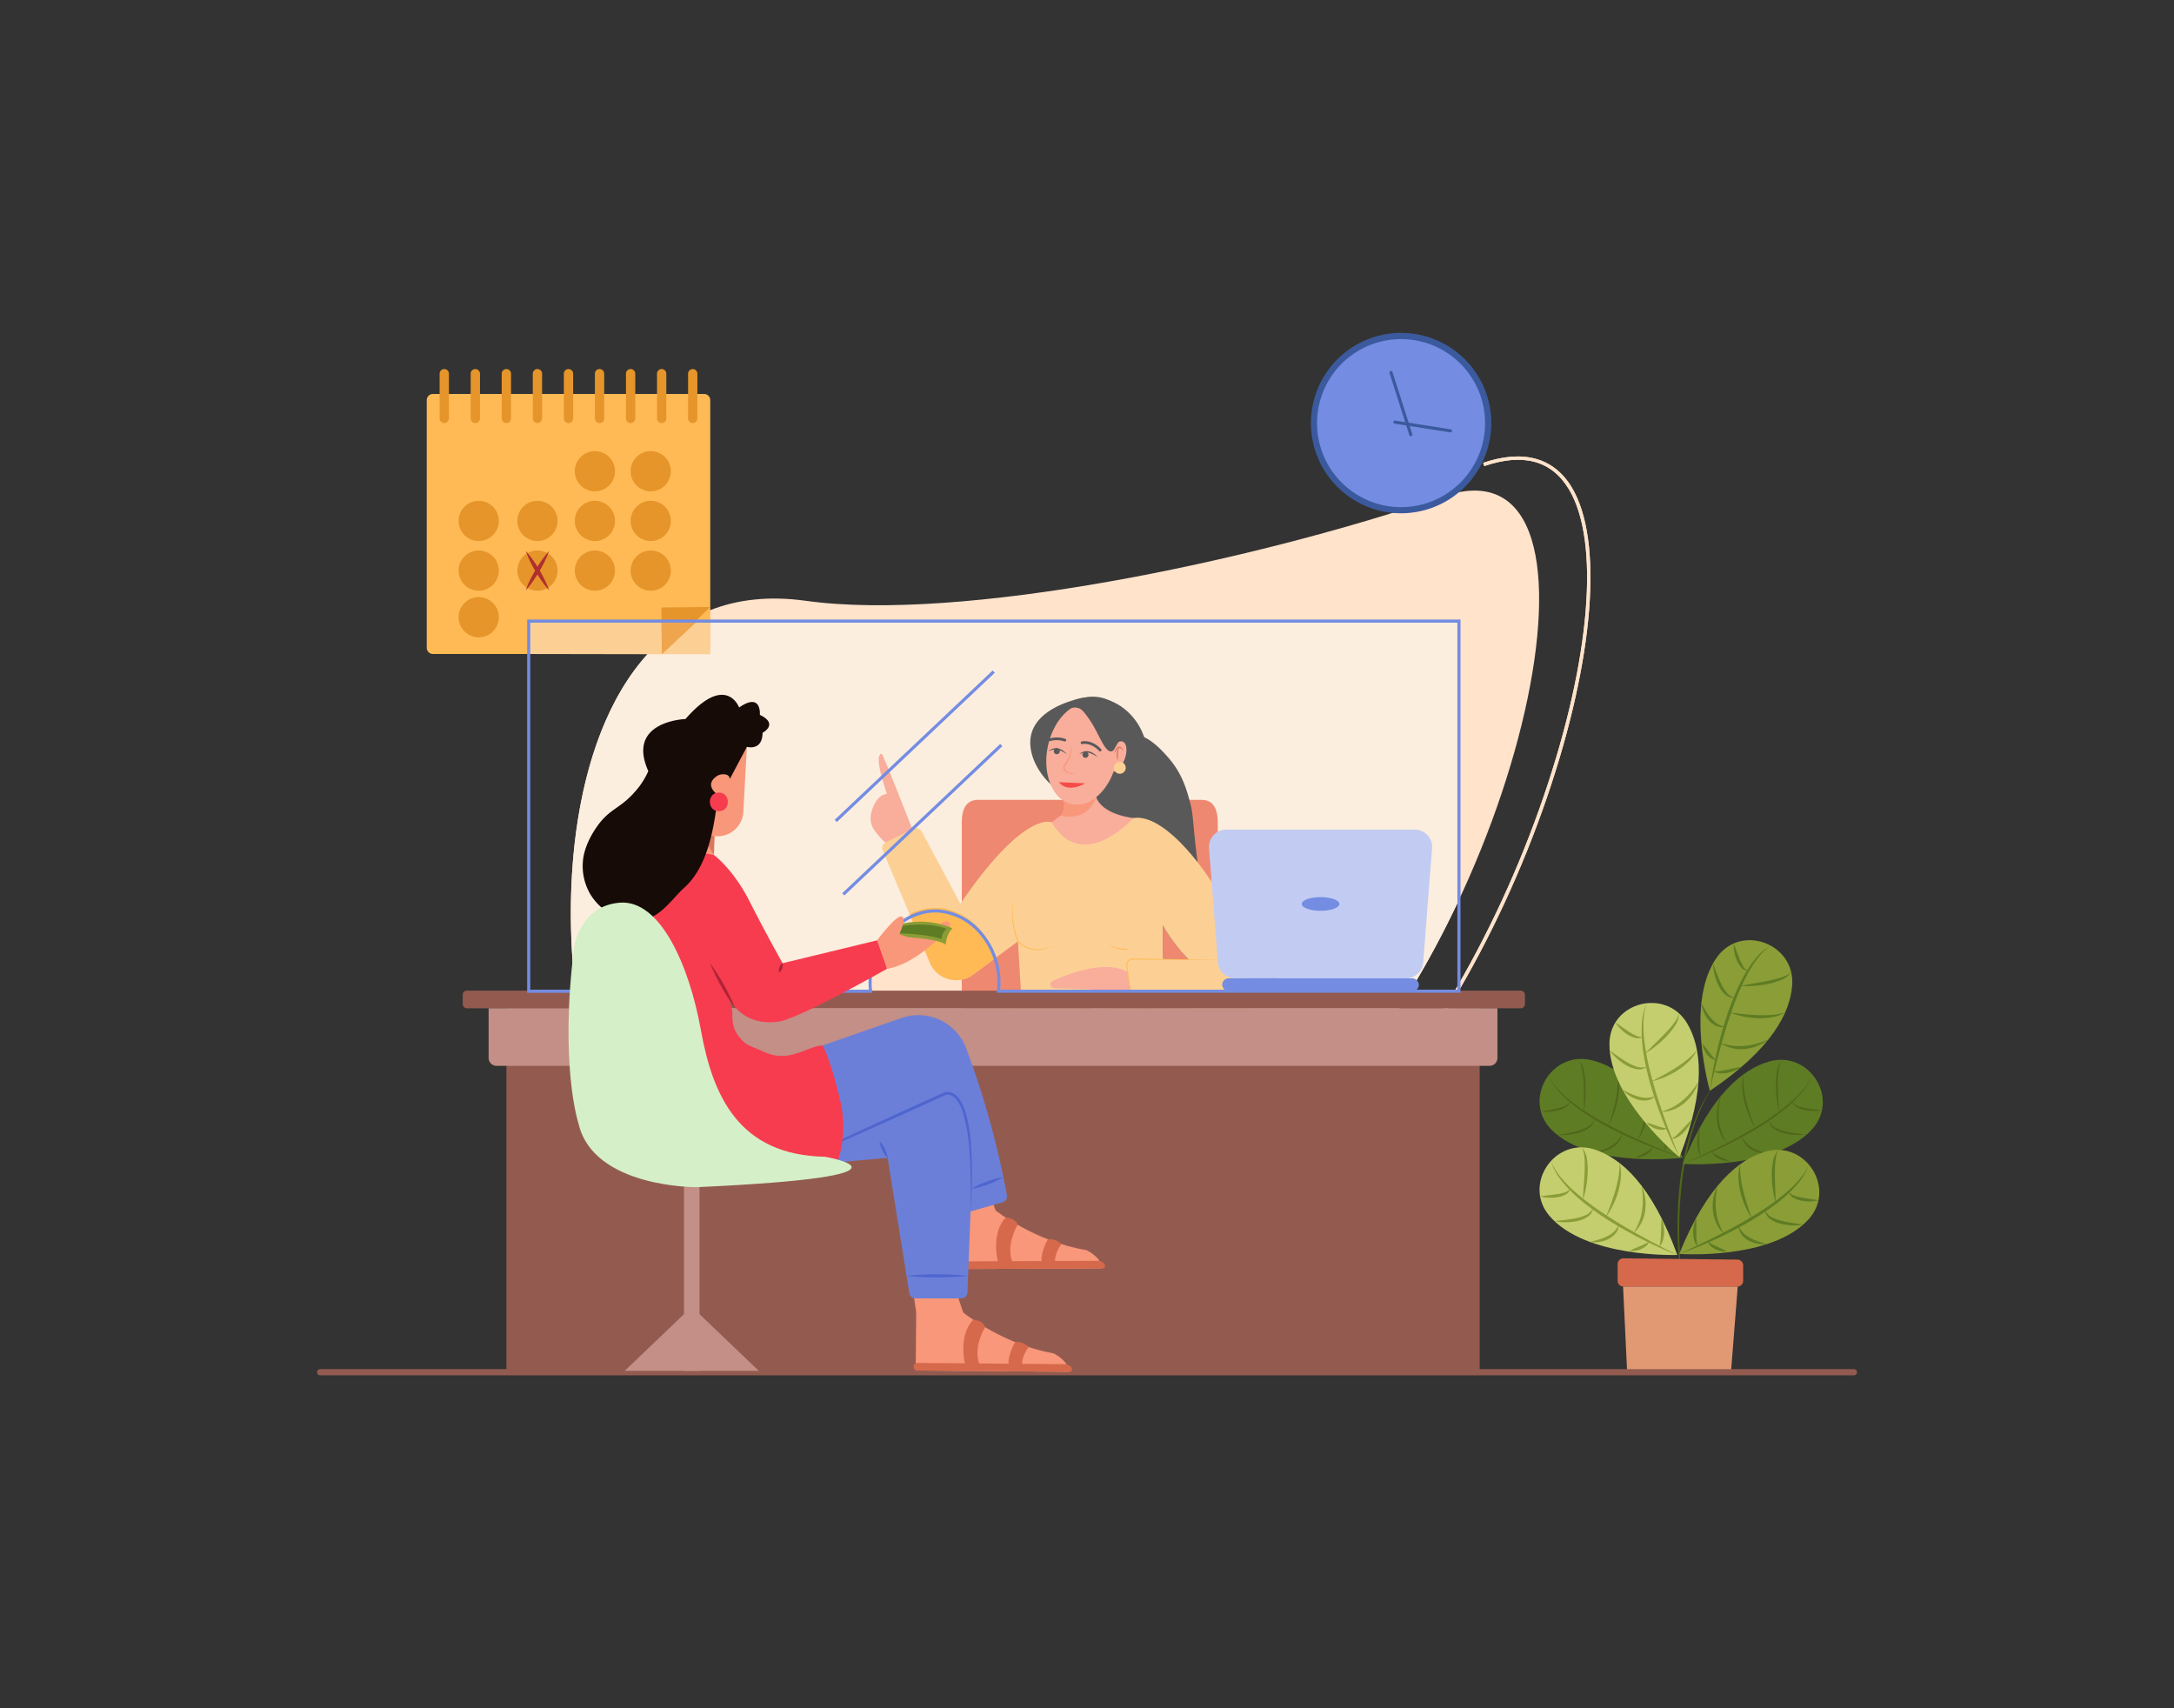 <svg xmlns="http://www.w3.org/2000/svg" data-name="Layer 1" viewBox="0 0 700 550"><rect x="0" y="0" width="700" height="550" fill="#333333" stroke="none"/><path fill="#ffe3cb" d="M214.268,396.511c-44.217-46.794-49.073-216.21,45.181-203.074,49.614,6.915,142.641-12.236,205.305-33.616C525.687,139.033,488.744,297.535,419.574,362.895S258.485,443.306,214.268,396.511Z"/><path fill="#ffe3cb" d="M202.557,409.558c23.588,24.963,60.107,34.859,102.831,27.863,42.645-6.982,86.384-29.966,123.161-64.717,27.65-26.127,53.66-69.512,69.576-116.051,15.204-44.459,18.247-82.687,7.941-99.766-5.76-9.546-15.618-12.267-28.509-7.868l.356,1.041c12.517-4.27,21.673-1.782,27.211,7.396,10.143,16.808,7.062,54.682-8.04,98.842-15.86,46.379-41.762,89.595-69.289,115.608-36.619,34.601-80.152,57.483-122.582,64.431-42.352,6.935-78.524-2.844-101.854-27.533Z"/><path fill="#fceede" d="M454.018,319.139a305.685,305.685,0,0,0,15.742-29.41V199.974H221.465c-32.144,18.908-41.684,71.535-36.198,119.165h95.049c-1.611-14.793,10.279-26.423,21.749-25.833,10.821.557,21.063,11.978,19.408,25.833Z"/><path fill="#ffe3cb" d="M202.557,409.558c23.588,24.963,60.107,34.859,102.831,27.863,42.645-6.982,86.384-29.966,123.161-64.717,27.65-26.127,53.66-69.512,69.576-116.051,15.204-44.459,18.247-82.687,7.941-99.766-5.76-9.546-15.618-12.267-28.509-7.868l.356,1.041c12.517-4.27,21.673-1.782,27.211,7.396,10.143,16.808,7.062,54.682-8.04,98.842-15.86,46.379-41.762,89.595-69.289,115.608-36.619,34.601-80.152,57.483-122.582,64.431-42.352,6.935-78.524-2.844-101.854-27.533Z"/><path fill="#50661a" d="M541.823,414.575a116.953,116.953,0,0,1-1.614-16.681,123.005,123.005,0,0,1,.661-16.767,89.48,89.48,0,0,1,3.428-16.429,72.558,72.558,0,0,1,3.06-7.821,59.728,59.728,0,0,1,4.188-7.262,62.898,62.898,0,0,0-6.774,15.229c-.769,2.675-1.463,5.371-2.003,8.102q-.789,4.1-1.26,8.253a131.455,131.455,0,0,0-.807,16.684q.039,4.181.323,8.358C541.202,409.026,541.439,411.809,541.823,414.575Z"/><path fill="#5e7c24" d="M541.823,372.739s-29.382,3.701-42.169-8.908c-9.489-9.356-.463-25.46,12.541-22.551C520.901,343.228,531.64,350.967,541.823,372.739Z"/><path fill="#50661a" d="M541.823,372.738c-4.125-1.255-8.184-2.725-12.18-4.353q-5.992-2.448-11.748-5.442-2.863-1.518-5.618-3.233a56.517,56.517,0,0,1-5.336-3.689,39.834,39.834,0,0,1-4.8-4.366,19.316,19.316,0,0,1-3.528-5.41,19.167,19.167,0,0,0,3.758,5.195,39.989,39.989,0,0,0,4.871,4.188,82.134,82.134,0,0,0,10.955,6.748c3.785,2.037,7.698,3.832,11.639,5.556q2.958,1.292,5.96,2.482C537.788,371.226,539.795,372.01,541.823,372.738Z"/><path fill="#50661a" d="M509.962 357.881l.029-4.335c-.008-1.441 0-2.879-.082-4.313a37.677 37.677 0 00-.381-4.274l-.199-1.05c-.071-.349-.194-.681-.286-1.026a7.575 7.575 0 00-.388-.992 8.68 8.68 0 00-.577-.906 7.299 7.299 0 011.936 3.881 29.113 29.113 0 01.537 4.342c.029 1.455.03 2.908-.068 4.357A36.434 36.434 0 01509.962 357.881zM496.134 357.881c1.727-.301 3.431-.548 5.096-.932a15.328 15.328 0 002.417-.761 3.494 3.494 0 001.888-1.591 3.031 3.031 0 01-1.658 2.038 9.853 9.853 0 01-2.499.94A15.887 15.887 0 01496.134 357.881zM501.446 365.41a48.908 48.908 0 006.821-1.371 12.803 12.803 0 003.129-1.342 4.472 4.472 0 002.082-2.594 4.052 4.052 0 01-1.795 3.006 10.429 10.429 0 01-3.23 1.546A20.247 20.247 0 01501.446 365.41zM517.875 362.574c.49-1.436.943-2.875 1.349-4.323.398-1.451.79-2.902 1.05-4.379a25.965 25.965 0 00.402-8.943 15.065 15.065 0 01.687 4.51 26.97 26.97 0 01-.457 4.557 35.645 35.645 0 01-1.211 4.405A28.093 28.093 0 01517.875 362.574zM513.478 371.076c.937-.246 1.843-.553 2.731-.881a15.261 15.261 0 002.542-1.208 9.351 9.351 0 002.148-1.742 7.581 7.581 0 001.342-2.464 5.453 5.453 0 01-.945 2.772 7.619 7.619 0 01-2.213 1.986 10.616 10.616 0 01-2.718 1.132A10.941 10.941 0 01513.478 371.076zM528.366 351.543a14.297 14.297 0 011.381 3.843 16.495 16.495 0 01.323 4.102 13.38 13.38 0 01-.861 4.03 12.094 12.094 0 01-2.083 3.515 18.348 18.348 0 001.615-3.677 14.661 14.661 0 00.687-3.905 18.86 18.86 0 00-.166-3.979A24.15 24.15 0 00528.366 351.543zM526.466 372.738c1.068-.535 2.117-.994 3.124-1.534a12.451 12.451 0 002.819-1.948 5.291 5.291 0 01-2.517 2.516A8.212 8.212 0 01526.466 372.738zM535.767 361.457a14.383 14.383 0 011.009 4.567 10.261 10.261 0 01-.113 2.364 4.544 4.544 0 01-.896 2.183 7.201 7.201 0 00.396-2.24 20.02 20.02 0 00-.03-2.271C536.055 364.538 535.871 363.019 535.767 361.457z"/><path fill="#c4ce6e" d="M540.755,372.591s-22.893-18.786-22.533-36.74c.267-13.323,18.165-17.845,24.996-6.403C547.792,337.107,549.558,350.225,540.755,372.591Z"/><path fill="#8b9d36" d="M540.755,372.59a125.586,125.586,0,0,1-5.344-11.788q-2.386-6.023-4.172-12.272-.862-3.129-1.504-6.317a53.838,53.838,0,0,1-.969-6.429,39.911,39.911,0,0,1-.083-6.508,18.6,18.6,0,0,1,1.589-6.277,19.946,19.946,0,0,0-1.1,6.306,39.962,39.962,0,0,0,.358,6.396,83.817,83.817,0,0,0,2.67,12.56c1.108,4.146,2.497,8.216,3.927,12.271q1.072,3.042,2.25,6.049C539.131,368.599,539.944,370.592,540.755,372.59Z"/><path fill="#8b9d36" d="M529.631 339.242c2.031-2.089 4.121-4.056 6.114-6.109.994-1.026 1.953-2.078 2.853-3.175a18.314 18.314 0 001.211-1.735 7.485 7.485 0 00.487-.939 10.016 10.016 0 00.307-1.029 7.023 7.023 0 01-1.37 4.157 24.387 24.387 0 01-2.77 3.417A33.572 33.572 0 01529.631 339.242zM520.121 329.204c1.504.946 2.865 1.979 4.279 2.91a18.711 18.711 0 002.162 1.249 3.717 3.717 0 002.407.407 2.939 2.939 0 01-2.666.329 9.101 9.101 0 01-2.453-1.15A13.046 13.046 0 01520.121 329.204zM518.309 338.237c1.945 1.343 3.794 2.726 5.774 3.855a13.847 13.847 0 003.067 1.367 4.654 4.654 0 003.286-.136 3.953 3.953 0 01-3.445.9 10.008 10.008 0 01-3.404-1.263 17.533 17.533 0 01-2.886-2.104A15.758 15.758 0 01518.309 338.237zM531.666 348.215c1.359-.689 2.684-1.41 4.005-2.122 1.311-.731 2.615-1.463 3.868-2.272a42.445 42.445 0 003.637-2.583 27.084 27.084 0 003.228-3.125 13.767 13.767 0 01-2.707 3.706 23.206 23.206 0 01-3.622 2.846A27.375 27.375 0 01531.666 348.215zM522.469 350.869c.874.446 1.727.867 2.584 1.255a17.59 17.59 0 002.606.965 10.164 10.164 0 002.68.394 8.657 8.657 0 002.725-.582 5.053 5.053 0 01-2.649 1.359 7.329 7.329 0 01-3.025-.208 9.887 9.887 0 01-2.709-1.245A9.252 9.252 0 01522.469 350.869zM546.889 348.244a14.12 14.12 0 01-4.481 6.837 15.664 15.664 0 01-1.694 1.228c-.299.179-.617.328-.924.492a5.252 5.252 0 01-.956.42 11.061 11.061 0 01-4.043.775 21.533 21.533 0 003.721-1.486 16.566 16.566 0 003.252-2.193 22.145 22.145 0 002.775-2.806A30.021 30.021 0 00546.889 348.244zM530.194 361.442c1.197.287 2.248.696 3.319 1.045a20.972 20.972 0 003.296.876 3.645 3.645 0 01-1.803.398 6.329 6.329 0 01-1.811-.326 7.541 7.541 0 01-1.634-.792A5.432 5.432 0 01530.194 361.442zM544.781 360.436a9.496 9.496 0 01-1.044 2.125 12.737 12.737 0 01-1.449 1.87 9.196 9.196 0 01-1.84 1.532 4.148 4.148 0 01-2.284.74 8.909 8.909 0 001.815-1.363c.543-.509 1.074-1.036 1.582-1.595C542.608 362.655 543.602 361.507 544.781 360.436z"/><path fill="#c4ce6e" d="M540.067,404.057s-29.595,1.064-41.206-12.635c-8.617-10.166,1.81-25.4,14.503-21.342C521.862,372.797,531.867,381.463,540.067,404.057Z"/><path fill="#8b9d36" d="M540.067,404.057a125.608,125.608,0,0,1-11.807-5.302c-3.85-1.958-7.599-4.116-11.249-6.44q-2.717-1.775-5.308-3.741a53.844,53.844,0,0,1-4.981-4.179,39.9,39.9,0,0,1-4.368-4.825,18.596,18.596,0,0,1-2.962-5.757,19.943,19.943,0,0,0,3.348,5.456,39.981,39.981,0,0,0,4.501,4.559,83.841,83.841,0,0,0,10.313,7.65c3.575,2.375,7.309,4.508,11.064,6.601q2.817,1.571,5.689,3.046C536.208,402.139,538.137,403.095,540.067,404.057Z"/><path fill="#8b9d36" d="M509.659 386.416c.14-2.91.405-5.768.541-8.626.066-1.427.089-2.851.038-4.268a18.326 18.326 0 00-.24-2.102 7.483 7.483 0 00-.256-1.027 10.018 10.018 0 00-.451-.975 7.023 7.023 0 011.724 4.023 24.382 24.382 0 01.184 4.395A33.572 33.572 0 01509.659 386.416zM495.886 385.182c1.754-.286 3.458-.412 5.134-.649a18.731 18.731 0 002.448-.495 3.717 3.717 0 002.075-1.287 2.941 2.941 0 01-1.781 2.011 9.116 9.116 0 01-2.6.761A13.049 13.049 0 01495.886 385.182zM500.505 393.154c2.346-.281 4.649-.467 6.88-.931a13.847 13.847 0 003.204-1.004 4.653 4.653 0 002.374-2.277 3.953 3.953 0 01-1.987 2.955 10.007 10.007 0 01-3.388 1.305 17.535 17.535 0 01-3.556.333A15.77 15.77 0 01500.505 393.154zM517.122 391.796c.563-1.416 1.079-2.833 1.599-4.241.499-1.415.992-2.827 1.397-4.263a42.456 42.456 0 001.017-4.344 27.077 27.077 0 00.352-4.479 13.768 13.768 0 01.423 4.57 23.193 23.193 0 01-.832 4.531A27.372 27.372 0 01517.122 391.796zM511.983 399.872c.95-.244 1.868-.492 2.768-.769a17.588 17.588 0 002.593-1.001 10.158 10.158 0 002.271-1.478 8.655 8.655 0 001.658-2.24 5.052 5.052 0 01-1.087 2.771 7.333 7.333 0 01-2.406 1.846 9.892 9.892 0 01-2.855.859A9.254 9.254 0 01511.983 399.872zM528.555 381.744a14.12 14.12 0 011.164 8.092 15.678 15.678 0 01-.458 2.041c-.106.333-.246.654-.367.981a5.268 5.268 0 01-.439.948 11.064 11.064 0 01-2.518 3.257 21.546 21.546 0 001.807-3.577 16.561 16.561 0 00.987-3.796 22.148 22.148 0 00.224-3.94A30.027 30.027 0 00528.555 381.744zM524.772 402.686c1.087-.577 2.146-.966 3.18-1.413a20.97 20.97 0 003.051-1.524 3.648 3.648 0 01-1.089 1.491 6.326 6.326 0 01-1.574.954 7.525 7.525 0 01-1.749.488A5.43 5.43 0 01524.772 402.686zM535.042 392.28a9.506 9.506 0 01.624 2.284 12.758 12.758 0 01.151 2.361 9.189 9.189 0 01-.365 2.366 4.147 4.147 0 01-1.223 2.066 8.909 8.909 0 00.459-2.223c.07-.741.119-1.488.131-2.243C534.882 395.382 534.867 393.863 535.042 392.28z"/><path fill="#5e7c24" d="M541.815,374.726s29.537,2.143,41.64-11.123c8.982-9.845-.882-25.449-13.715-21.857C561.149,344.152,550.834,352.447,541.815,374.726Z"/><path fill="#50661a" d="M541.815,374.726c1.987-.834,3.949-1.724,5.897-2.641q2.933-1.352,5.821-2.793c3.845-1.931,7.657-3.93,11.329-6.164a82.169,82.169,0,0,0,10.583-7.317,39.999,39.999,0,0,0,4.643-4.439,19.163,19.163,0,0,0,3.478-5.386,19.321,19.321,0,0,1-3.237,5.589,39.866,39.866,0,0,1-4.563,4.614,56.542,56.542,0,0,1-5.133,3.966q-2.659,1.857-5.44,3.525-5.578,3.299-11.445,6.055C549.844,371.572,545.868,373.255,541.815,374.726Z"/><path fill="#50661a" d="M572.847 358.207a36.463 36.463 0 01-.749-4.285c-.175-1.441-.25-2.893-.298-4.347a29.111 29.111 0 01.307-4.364 7.299 7.299 0 011.728-3.978 8.675 8.675 0 00-.528.936 7.571 7.571 0 00-.335 1.011c-.073.35-.179.688-.231 1.04l-.144 1.059a37.686 37.686 0 00-.155 4.289c-.006 1.436.078 2.872.146 4.311zM586.655 357.476a15.879 15.879 0 01-5.251-.028 9.846 9.846 0 01-2.545-.807 3.031 3.031 0 01-1.764-1.948 3.492 3.492 0 001.969 1.489 15.288 15.288 0 002.453.632C583.2 357.11 584.915 357.267 586.655 357.476zM581.749 365.275a20.252 20.252 0 01-7.037-.384 10.429 10.429 0 01-3.307-1.373 4.053 4.053 0 01-1.951-2.907 4.473 4.473 0 002.216 2.48 12.802 12.802 0 003.196 1.175A48.924 48.924 0 00581.749 365.275zM565.192 363.311a28.092 28.092 0 01-2.038-4.073 35.649 35.649 0 01-1.442-4.334 26.969 26.969 0 01-.697-4.526 15.065 15.065 0 01.447-4.54 25.963 25.963 0 00.874 8.91c.337 1.461.806 2.89 1.28 4.318Q564.341 361.203 565.192 363.311zM570.033 371.569a10.948 10.948 0 01-2.903-.252 10.629 10.629 0 01-2.774-.987 7.616 7.616 0 01-2.315-1.866 5.453 5.453 0 01-1.09-2.719 7.582 7.582 0 001.47 2.39 9.358 9.358 0 002.237 1.626 15.275 15.275 0 002.602 1.072C568.163 371.114 569.085 371.373 570.033 371.569zM554.134 352.849a24.148 24.148 0 00-.687 3.971 18.858 18.858 0 00.044 3.982 14.658 14.658 0 00.893 3.864 18.346 18.346 0 001.807 3.587 12.093 12.093 0 01-2.266-3.4 13.38 13.38 0 01-1.073-3.979 16.491 16.491 0 01.106-4.114A14.293 14.293 0 01554.134 352.849zM557.151 373.915a8.208 8.208 0 01-3.473-.783 5.289 5.289 0 01-2.646-2.379 12.445 12.445 0 002.918 1.796C554.983 373.034 556.056 373.437 557.151 373.915zM547.267 363.141c-.022 1.565-.124 3.092-.123 4.616a20.03 20.03 0 00.09 2.27 7.197 7.197 0 00.514 2.215 4.544 4.544 0 01-1.01-2.132 10.263 10.263 0 01-.238-2.354A14.384 14.384 0 01547.267 363.141z"/><path fill="#8b9d36" d="M540.692,403.72s29.537,2.143,41.64-11.123c8.982-9.845-.882-25.449-13.715-21.857C560.025,373.146,549.71,381.441,540.692,403.72Z"/><path fill="#5e7c24" d="M540.692,403.72c1.964-.891,3.927-1.776,5.862-2.72q2.921-1.375,5.797-2.836c3.829-1.955,7.638-3.95,11.297-6.193a83.812,83.812,0,0,0,10.586-7.269,39.963,39.963,0,0,0,4.664-4.391,19.946,19.946,0,0,0,3.545-5.33,18.6,18.6,0,0,1-3.17,5.646,39.894,39.894,0,0,1-4.541,4.662,53.859,53.859,0,0,1-5.13,3.995q-2.659,1.867-5.44,3.545c-3.732,2.19-7.558,4.209-11.476,6.025A125.64,125.64,0,0,1,540.692,403.72Z"/><path fill="#5e7c24" d="M571.723 387.201a33.574 33.574 0 01-1.226-8.63 24.384 24.384 0 01.344-4.386 7.023 7.023 0 011.869-3.958 10.053 10.053 0 00-.487.958 7.488 7.488 0 00-.293 1.017 18.324 18.324 0 00-.316 2.092c-.103 1.415-.132 2.838-.118 4.267C571.528 381.422 571.689 384.287 571.723 387.201zM585.532 386.47a13.047 13.047 0 01-5.283.147 9.111 9.111 0 01-2.571-.855 2.94 2.94 0 01-1.707-2.074 3.717 3.717 0 002.026 1.362 18.705 18.705 0 002.428.584C582.091 385.932 583.789 386.12 585.532 386.47zM580.625 394.269a15.776 15.776 0 01-3.539.251 17.536 17.536 0 01-3.541-.462 10.003 10.003 0 01-3.338-1.428 3.953 3.953 0 01-1.878-3.025 4.654 4.654 0 002.289 2.362 13.852 13.852 0 003.165 1.12C575.996 393.632 578.29 393.902 580.625 394.269zM564.069 392.305a27.371 27.371 0 01-3.653-8.364 23.192 23.192 0 01-.666-4.558 13.767 13.767 0 01.589-4.551 27.079 27.079 0 00.188 4.489 42.492 42.492 0 00.858 4.378c.352 1.449.793 2.878 1.24 4.311C563.094 389.435 563.558 390.87 564.069 392.305zM568.909 400.563a9.252 9.252 0 01-2.938-.119 9.886 9.886 0 01-2.822-.963 7.327 7.327 0 01-2.337-1.932 5.053 5.053 0 01-.985-2.809 8.659 8.659 0 001.575 2.299 10.164 10.164 0 002.215 1.56 17.612 17.612 0 002.554 1.095C567.06 400.003 567.969 400.285 568.909 400.563zM553.01 381.843a30.031 30.031 0 00-.546 3.988 22.149 22.149 0 00.08 3.946 16.562 16.562 0 00.848 3.829 21.531 21.531 0 001.675 3.64 11.062 11.062 0 01-2.398-3.346 5.273 5.273 0 01-.404-.963c-.109-.331-.238-.657-.331-.993a15.683 15.683 0 01-.383-2.057A14.12 14.12 0 01553.01 381.843zM556.027 402.909a5.431 5.431 0 01-1.818-.071 7.532 7.532 0 01-1.73-.551 6.326 6.326 0 01-1.538-1.011 3.646 3.646 0 01-1.034-1.53 20.973 20.973 0 002.993 1.635C553.918 401.865 554.962 402.293 556.027 402.909zM546.143 392.135c.118 1.588.047 3.106.055 4.617-.016.755.006 1.503.049 2.246a8.912 8.912 0 00.377 2.238 4.147 4.147 0 01-1.147-2.11 9.188 9.188 0 01-.279-2.378 12.744 12.744 0 01.237-2.354A9.503 9.503 0 01546.143 392.135z"/><path fill="#8b9d36" d="M550.562,351.209s-8.189-28.459,2.295-43.039c7.78-10.819,25.084-4.386,24.215,8.912C576.491,325.985,570.502,337.789,550.562,351.209Z"/><path fill="#5e7c24" d="M550.562,351.209a125.607,125.607,0,0,1,2.289-12.739c.969-4.209,2.156-8.369,3.529-12.473q1.066-3.065,2.346-6.054a53.834,53.834,0,0,1,2.851-5.843,39.909,39.909,0,0,1,3.625-5.405,18.597,18.597,0,0,1,4.87-4.266,19.949,19.949,0,0,0-4.484,4.568,39.965,39.965,0,0,0-3.335,5.47,83.809,83.809,0,0,0-4.929,11.857c-1.441,4.043-2.606,8.182-3.73,12.332q-.843,3.113-1.58,6.257C551.489,347,551.028,349.103,550.562,351.209Z"/><path fill="#5e7c24" d="M560.326 317.438c2.858-.568 5.695-1.001 8.501-1.561 1.401-.281 2.787-.603 4.151-.995a18.316 18.316 0 001.982-.741 7.503 7.503 0 00.934-.497 9.996 9.996 0 00.837-.674 7.022 7.022 0 01-3.487 2.646 24.392 24.392 0 01-4.22 1.241A33.566 33.566 0 01560.326 317.438zM558.192 303.775c.702 1.633 1.236 3.256 1.872 4.824a18.733 18.733 0 001.072 2.255 3.717 3.717 0 001.751 1.701 2.94 2.94 0 01-2.382-1.242 9.106 9.106 0 01-1.367-2.339A13.046 13.046 0 01558.192 303.775zM551.574 310.185c.84 2.209 1.577 4.398 2.567 6.45a13.846 13.846 0 001.749 2.866 4.655 4.655 0 002.783 1.753 3.953 3.953 0 01-3.348-1.214 10.001 10.001 0 01-2.086-2.971 17.525 17.525 0 01-1.183-3.37A15.768 15.768 0 01551.574 310.185zM556.91 325.98c1.51.204 3.01.362 4.501.526 1.494.142 2.983.279 4.474.324a42.477 42.477 0 004.461-.063 27.095 27.095 0 004.431-.741 13.767 13.767 0 01-4.332 1.515 23.214 23.214 0 01-4.597.288A27.373 27.373 0 01556.91 325.98zM547.831 322.947c.466.863.93 1.694 1.416 2.5a17.594 17.594 0 001.598 2.273 10.163 10.163 0 001.983 1.846 8.659 8.659 0 002.574 1.067 5.053 5.053 0 01-2.952-.385 7.327 7.327 0 01-2.373-1.888 9.887 9.887 0 01-1.524-2.563A9.252 9.252 0 01547.831 322.947zM569.428 334.643a14.118 14.118 0 01-7.57 3.087 15.689 15.689 0 01-2.091.05c-.348-.022-.695-.081-1.041-.119a5.257 5.257 0 01-1.026-.197 11.062 11.062 0 01-3.769-1.656 21.549 21.549 0 003.907.888 16.546 16.546 0 003.922.04 22.153 22.153 0 003.877-.735A30.049 30.049 0 00569.428 334.643zM548.192 336.036c.823.915 1.456 1.848 2.14 2.744a20.966 20.966 0 002.217 2.592 3.646 3.646 0 01-1.71-.696 6.334 6.334 0 01-1.306-1.296 7.526 7.526 0 01-.896-1.579A5.43 5.43 0 01548.192 336.036zM560.774 343.486a9.513 9.513 0 01-2.065 1.158 12.741 12.741 0 01-2.254.718 9.19 9.19 0 01-2.384.218 4.148 4.148 0 01-2.301-.687 8.911 8.911 0 002.268-.093c.736-.111 1.473-.244 2.208-.415C557.725 344.08 559.195 343.698 560.774 343.486z"/><path fill="#d6694b" d="M520.856,407.009v5.346a1.853,1.853,0,0,0,1.834,1.871h36.753a1.853,1.853,0,0,0,1.834-1.871v-4.927a1.853,1.853,0,0,0-1.814-1.871l-36.753-.419A1.852,1.852,0,0,0,520.856,407.009Z"/><polygon fill="#e19974" points="522.611 414.226 523.918 441.82 557.352 441.82 559.524 414.226 522.611 414.226"/><circle cx="451.145" cy="136.218" r="28.034" fill="#748ce2"/><path fill="#3b5a9e" d="M451.161,165.255a29.036,29.036,0,1,1,4.501-57.718h0a29.036,29.036,0,0,1-4.501,57.718Zm-.032-56.073a27.051,27.051,0,1,0,4.221.332A27.076,27.076,0,0,0,451.13,109.182Z"/><path fill="#3b5a9e" d="M467.027,139.22a.53.53,0,0,1-.078-.006l-17.857-2.812a.5.5,0,1,1,.155-.988l17.857,2.812a.5.5,0,0,1-.077.994Z"/><path fill="#3b5a9e" d="M454.268,140.452a.501.501,0,0,1-.477-.348l-6.374-19.991a.5.5,0,0,1,.953-.305l6.374,19.991a.501.501,0,0,1-.325.629A.513.513,0,0,1,454.268,140.452Z"/><path fill="#ffba55" d="M213.048 210.566H139.404a2 2 0 01-2-2V128.838a2 2 0 012-2h87.288a2 2 0 012 2v66.675zM226.693 210.566a2 2 0 002-2V195.514l-15.644 15.052z"/><path fill="#e6952a" d="M153.048 136.218a1.5 1.5 0 01-1.5-1.5v-14.4a1.5 1.5 0 013 0v14.4A1.5 1.5 0 01153.048 136.218zM143.048 136.218a1.5 1.5 0 01-1.5-1.5v-14.4a1.5 1.5 0 013 0v14.4A1.5 1.5 0 01143.048 136.218zM163.048 136.218a1.5 1.5 0 01-1.5-1.5v-14.4a1.5 1.5 0 013 0v14.4A1.5 1.5 0 01163.048 136.218zM173.048 136.218a1.5 1.5 0 01-1.5-1.5v-14.4a1.5 1.5 0 013 0v14.4A1.5 1.5 0 01173.048 136.218zM183.048 136.218a1.5 1.5 0 01-1.5-1.5v-14.4a1.5 1.5 0 013 0v14.4A1.5 1.5 0 01183.048 136.218zM193.048 136.218a1.5 1.5 0 01-1.5-1.5v-14.4a1.5 1.5 0 013 0v14.4A1.5 1.5 0 01193.048 136.218zM203.048 136.218a1.5 1.5 0 01-1.5-1.5v-14.4a1.5 1.5 0 013 0v14.4A1.5 1.5 0 01203.048 136.218zM213.048 136.218a1.5 1.5 0 01-1.5-1.5v-14.4a1.5 1.5 0 013 0v14.4A1.5 1.5 0 01213.048 136.218zM223.048 136.218a1.5 1.5 0 01-1.5-1.5v-14.4a1.5 1.5 0 013 0v14.4A1.5 1.5 0 01223.048 136.218z"/><polygon fill="#e6952a" points="228.623 195.442 212.979 195.586 213.118 210.638 228.623 195.442"/><circle cx="191.548" cy="151.718" r="6.48" fill="#e6952a"/><circle cx="209.528" cy="151.718" r="6.48" fill="#e6952a"/><circle cx="154.137" cy="167.718" r="6.48" fill="#e6952a"/><circle cx="173.048" cy="167.718" r="6.48" fill="#e6952a"/><circle cx="191.548" cy="167.718" r="6.48" fill="#e6952a"/><circle cx="209.528" cy="167.718" r="6.48" fill="#e6952a"/><circle cx="154.137" cy="183.718" r="6.48" fill="#e6952a"/><circle cx="173.048" cy="183.718" r="6.48" fill="#e6952a"/><circle cx="191.548" cy="183.718" r="6.48" fill="#e6952a"/><circle cx="209.528" cy="183.718" r="6.48" fill="#e6952a"/><circle cx="154.137" cy="198.718" r="6.48" fill="#e6952a"/><path fill="#af2f2f" d="M169.282,177.379a37.701,37.701,0,0,1,4.32,6.01c.618,1.062,1.222,2.133,1.761,3.242a26.777,26.777,0,0,1,1.45,3.427,26.816,26.816,0,0,1-2.316-2.912c-.716-1.004-1.367-2.047-2.004-3.097A37.727,37.727,0,0,1,169.282,177.379Z"/><path fill="#af2f2f" d="M176.814,177.379a37.727,37.727,0,0,1-3.211,6.668c-.637,1.051-1.289,2.093-2.004,3.097a26.819,26.819,0,0,1-2.316,2.912,26.777,26.777,0,0,1,1.45-3.427c.539-1.109,1.143-2.179,1.761-3.242A37.701,37.701,0,0,1,176.814,177.379Z"/><path fill="#935b50" d="M596.921,442.819H103.079a1,1,0,1,1,0-2H596.921a1,1,0,0,1,0,2Z"/><polygon fill="#fcd095" points="170.24 210.566 170.24 199.974 212.979 199.974 213.118 210.638 170.24 210.566"/><polygon fill="#efa54d" points="213.118 210.638 212.979 199.974 227.059 199.974 213.118 210.638"/><polygon fill="#fcd095" points="213.118 210.638 228.693 210.638 228.693 199.974 224.553 199.974 213.118 210.638"/><polygon fill="#935b50" points="320.473 366.545 380.736 366.545 380.736 332.9 320.582 332.9 320.473 366.545"/><path fill="#ef8870" d="M314.929,329.322h71.931c4.005,0,5.251-3.246,5.251-7.251V264.781c0-4.005-1.246-7.251-5.251-7.251H314.929c-4.005,0-5.251,3.246-5.251,7.251v57.29C309.678,326.076,310.925,329.322,314.929,329.322Z"/><rect width="96.875" height="9.958" x="302.458" y="356.586" fill="#d6694b" rx="1.611" transform="rotate(-180 350.895 361.566)"/><rect width="83.823" height="6.284" x="309.129" y="366.545" fill="#935b50" rx="1.611" transform="rotate(-180 351.04 369.687)"/><rect width="9.281" height="32.649" x="346.544" y="372.829" fill="#d6694b" transform="rotate(-180 351.185 389.154)"/><polygon fill="#935b50" points="346.544 410.455 287.032 431.421 287.032 423.88 346.544 405.478 355.826 405.478 415.386 423.88 415.386 431.421 355.826 410.455 346.544 410.455"/><rect width="13.632" height="9.861" x="344.369" y="403.158" fill="#e19974" rx="1.611" transform="rotate(-180 351.185 408.089)"/><rect width="8.846" height="15.662" x="414.688" y="423.72" fill="#d6694b" rx="2.014" transform="rotate(-180 419.111 431.551)"/><rect width="8.846" height="15.662" x="278.883" y="423.72" fill="#d6694b" rx="2.014"/><path fill="#f9ad9b" d="M294.253,268.209s-9.936-25.381-10.297-25.453-2.877-.353,1.636,12.88c0,0-3.384-.245-5.05,6.054a6.856,6.856,0,0,0,1.188,5.902c1.573,2.061,3.867,4.633,5.609,4.78Z"/><path fill="#f9977a" d="M428.485,410.83l3.508,10.083a56.781,56.781,0,0,0,27.138,12.877s4.999,2.296,4.999,5.92h-49.286v-18.797l-1.521-9.645Z"/><path fill="#d6694b" d="M463.323,437.256H415.374a1.225,1.225,0,0,0-1.225,1.225v.004a1.225,1.225,0,0,0,1.225,1.225l49.432 0S466.217,438.223,463.323,437.256Z"/><path fill="#d6694b" d="M449.093 437.87s-.466-2.529 2.052-6.029a5.139 5.139 0 00-4.343-1.554 15.509 15.509 0 00-1.4 3.067c-.608 1.705-1.034 3.754-.302 5.129zM437.787 425.119s-4.798 6.928-2.303 12.818h-4.692s-1.903-9.755 3.147-15.185C433.94 422.752 437.082 422.834 437.787 425.119z"/><path fill="#f9977a" d="M360.965,402.245l.249,10.673s9.051,13.577,23.79,21.186c0,0,4.055,3.717,2.945,7.167l-46.915-15.103,5.76-17.893,1.508-9.647Z"/><path fill="#d6694b" d="M387.934,438.688l-45.642-14.693a1.225,1.225,0,0,0-1.541.791l-.001.004a1.225,1.225,0,0,0,.791,1.541l47.054,15.148S390.393,440.495,387.934,438.688Z"/><path fill="#d6694b" d="M374.2 434.912s.331-2.55 3.8-5.11a5.139 5.139 0 00-3.658-2.81 15.508 15.508 0 00-2.272 2.491c-1.102 1.437-2.135 3.257-1.859 4.79zM366.53 419.52s-5.875 4.914-5.304 11.285l-4.466-1.438s.362-9.659 6.834-13.279C363.594 416.088 366.56 417.129 366.53 419.52z"/><path fill="#595959" d="M356.993,269.661a59.407,59.407,0,0,0,.99,6.54c.24,1.18.52,2.41.86,3.66,1.18,4.41,4.73,17.71,15.55,28.68V297.891a54.733,54.733,0,0,0,8.3,10.99c-1.31-.03-2.61-.05-3.91-.07l-4.18-.06c.09.09.18.18.27.26a49.488,49.488,0,0,0,6.1,5.16c4.96,3.56,14.97,9.4,22.15,9.21a8.215,8.215,0,0,0,5.2-1.75c3.41-2.86,3.69-8.93,2.49-12.93-1.52-5.07-5.7-7.78-10.2-10.69a30.866,30.866,0,0,0-3.45-1.97c-3.89-1.86-5.38-1.29-7.74-3.75-1.33-1.39-2.38-3.19-3.83-14.69-.21-1.62-.42-3.42-.64-5.45-1.021-9.33-.81-10.13-1.74-13.68-1.03-3.94-2.48-9.22-6.72-14.17-1.311-1.53-4.6-5.38-8.08-6.95a6.007,6.007,0,0,0-4.1-.51,5.309,5.309,0,0,0-2.75,1.97,9.878,9.878,0,0,0-1,1.58c-.07.14-.14.28-.21.43-.04.09-.08.17-.12.26a18.551,18.551,0,0,0-.68,1.74,43.071,43.071,0,0,0-1.57,7.05c-.25,1.69-.45,3.35-.63,4.87-.2,1.67-.43,3.72-.55,6.12a.494.494,0,0,0,0,.12A59.077,59.077,0,0,0,356.993,269.661Z"/><path fill="#595959" d="M361.639,259.317c-3.475,3.65-18.037.654-12.663-2.158-1.495-.234-2.708-.359-3.839-.654-7.516-1.956-15.359-12.394-12.963-20.528,2.089-7.089,11.199-9.861,13.416-10.535a17.264,17.264,0,0,1,16.593,2.911,19.678,19.678,0,0,1,6.087,8.596C369.568,240.257,369.561,250.995,361.639,259.317Z"/><path fill="#f9ad9b" d="M341.549,262.572l-2.917,2.2,3.429,12.151,17.872-.815,5.025-12.729s-10.27-.95-12.133-7.082Z"/><path fill="#f9977a" d="M342.328,257.725s4.86,3.551,10.439-.92c0,0-1.849,7.821-11.218,5.767A5.571,5.571,0,0,0,342.328,257.725Z"/><path fill="#f9ad9b" d="M337.373,240.419c1.825-8.967,8.272-15.226,14.4-13.978,4.73.963,7.884,6.116,8.24,12.541a1.748,1.748,0,0,1,1.469-.213c1.331.495,1.611,3.045.626,5.696-.832,2.239-2.299,3.827-3.537,3.972-2.585,7.031-8.114,11.555-13.407,10.478C339.036,257.666,335.548,249.386,337.373,240.419Z"/><path fill="#f9977a" d="M344.753,239.694a5.094,5.094,0,0,1,.018,3.242,11.776,11.776,0,0,1-1.331,3.001c-.298.47-.759.841-.688,1.272a1.852,1.852,0,0,0,.794,1.174,3.996,3.996,0,0,0,3.037.406,3.723,3.723,0,0,1-3.225-.132,2.063,2.063,0,0,1-.997-1.411,1.26,1.26,0,0,1,.258-.892l.465-.661a12.934,12.934,0,0,0,1.375-2.865A5.806,5.806,0,0,0,344.753,239.694Z"/><path fill="#595959" d="M354.326 241.92a.433.433 0 00.23-.701c-.108-.128-2.695-3.115-6.204-2.498a.433.433 0 10.15.852c3.026-.532 5.372 2.179 5.395 2.207A.433.433 0 00354.326 241.92zM342.961 238.721a.433.433 0 00.054-.826 8.352 8.352 0 00-5.232-.082.433.433 0 00.288.816 7.554 7.554 0 014.638.076A.433.433 0 00342.961 238.721zM353.412 243.813a7.849 7.849 0 00-2.869-1.455 3.803 3.803 0 00-1.556-.029 5.204 5.204 0 00-1.512.583 3.365 3.365 0 011.43-.905 3.284 3.284 0 011.731-.071 4.534 4.534 0 011.566.705A4.825 4.825 0 01353.412 243.813z"/><circle cx="349.511" cy="243.02" r=".971" fill="#595959"/><circle cx="340.274" cy="241.866" r=".971" fill="#595959"/><path fill="#595959" d="M343.507,242.862a7.849,7.849,0,0,0-2.869-1.455,3.803,3.803,0,0,0-1.556-.029,5.204,5.204,0,0,0-1.512.583,3.365,3.365,0,0,1,1.43-.905,3.283,3.283,0,0,1,1.731-.071,4.534,4.534,0,0,1,1.566.705A4.824,4.824,0,0,1,343.507,242.862Z"/><path fill="#dd765e" d="M361.639,241.869a4.233,4.233,0,0,0-.687-.862.618.618,0,0,0-.795-.105,2.904,2.904,0,0,0-.726.732c-.233.288-.422.613-.673.915a4.338,4.338,0,0,1,.392-1.094,2.236,2.236,0,0,1,.792-.929.907.907,0,0,1,.69-.121,1.009,1.009,0,0,1,.557.37A2.183,2.183,0,0,1,361.639,241.869Z"/><path fill="#dd765e" d="M360.051,244.806a2.141,2.141,0,0,1-.449-1.017,3.716,3.716,0,0,1-.039-1.117,4.728,4.728,0,0,1,.247-1.08l.209-.51c.094-.16.173-.325.278-.478-.094.733-.238,1.418-.304,2.112a9.17,9.17,0,0,0-.061,1.038A4.566,4.566,0,0,0,360.051,244.806Z"/><circle cx="360.545" cy="247.205" r="1.927" fill="#fcd095"/><path fill="#f44b47" d="M349.391,252.208s-5.406,3.386-8.473-.366Z"/><path fill="#595959" d="M346.972,227.908c1.348.323,2.093,1.356,3.584,3.423,2.88,3.992,4.586,9.481,6.58,10.454a1.23,1.23,0,0,0,.729.148c.78-.114,1.094-1.124,1.961-2.545.655-1.074.94-1.258,1.322-1.86a8.681,8.681,0,0,0,.391-7.831,9.197,9.197,0,0,0-5.057-4.463c-4.541-1.945-8.93-.246-10.044.185-6.688,2.588-9.543,9.209-9.306,9.404C337.409,235.053,342.481,226.831,346.972,227.908Z"/><path fill="#8b9d36" d="M328.696,318.771c-4.694,6.679-6.083,16.166-6.27,24.154a14.835,14.835,0,0,0,14.815,15.22h14.857l-7.016,54.998h18.628l14.255-54.957h12.65L412.272,411.634H430.845c-4.612-32.286-14.527-60.153-20.234-74.334a15.93,15.93,0,0,0-14.788-9.985h-19.209l-3.715-7.058Z"/><path fill="#fcd095" d="M284.203,273.761l15.2,36.19a9.195,9.195,0,0,0,13.96,3.82l14.27-10.59.14-.1.01.24.91,15.45,35.36,1.19.24.01,8.61.29,14.27,6.1a9.417,9.417,0,0,0,1.05.95,9.731,9.731,0,0,0,11.37.45,8.963,8.963,0,0,0,2.3-2.22,11.278,11.278,0,0,0,1.23-2.16c1.29-3.01,1.6-7.21-.14-13.06a89.49,89.49,0,0,0-5.82-14.28,112.939,112.939,0,0,0-11.57-18.44c-6.98-8.92-14.62-15.15-20.63-14.22a33.736,33.736,0,0,1-7.97,6.28c-5.54,3.05-12.88,4.31-18.36-4.89,0,0-8.64-4.18-29.39,26.19l-12.47-23.25a1.992,1.992,0,0,0-2.63-.85l-.21.1-7.91,3.82-.84.41A1.995,1.995,0,0,0,284.203,273.761Zm98.49,35.12c-1.31-.03-2.61-.05-3.91-.07l-4.18-.06q-.105-.105-.21-.21V297.891A54.733,54.733,0,0,0,382.692,308.881Z"/><path fill="#5e7c24" d="M377.964 358.187a54.522 54.522 0 001.52-18.057 24.441 24.441 0 00-2.434-8.752 13.475 13.475 0 00-6.51-6.237 19.264 19.264 0 00-8.986-1.273c-3.031.091-6.059.272-9.082.508-3.021.26-6.038.59-9.032 1.075a42.983 42.983 0 00-8.799 2.237 43.239 43.239 0 018.827-2.064c2.992-.464 6.006-.773 9.024-1.012 3.02-.216 6.045-.376 9.072-.446a26.155 26.155 0 014.513.122 16.484 16.484 0 014.328 1.163 13.164 13.164 0 016.398 6.06 24.195 24.195 0 012.459 8.645 47.765 47.765 0 01.055 9.057A61.735 61.735 0 01377.964 358.187zM390.614 358.187a20.447 20.447 0 00-1.041-3.236 13.241 13.241 0 00-1.638-2.981c.461 1.038.903 2.065 1.319 3.113C389.705 356.116 390.109 357.167 390.614 358.187zM352.098 358.145a34.894 34.894 0 00.745-3.495 34.455 34.455 0 00.404-3.551 34.469 34.469 0 00-.745 3.495A34.886 34.886 0 00352.098 358.145zM410.15 344.095a8.923 8.923 0 01-3.095-.049 6.17 6.17 0 01-2.755-1.266 7.151 7.151 0 01-1.889-2.385 14.929 14.929 0 01-.609-1.427l-.438-1.504c.081.516.176 1.034.276 1.553a14.577 14.577 0 00.532 1.494 7.037 7.037 0 001.913 2.539A6.762 6.762 0 00410.15 344.095z"/><path fill="#5e7c24" d="M372.556,346.033a8.923,8.923,0,0,1-3.095-.049,6.17,6.17,0,0,1-2.755-1.266,7.151,7.151,0,0,1-1.889-2.385,14.929,14.929,0,0,1-.609-1.427l-.438-1.504c.081.516.176,1.034.276,1.553a14.576,14.576,0,0,0,.532,1.494,7.037,7.037,0,0,0,1.913,2.539A6.762,6.762,0,0,0,372.556,346.033Z"/><path fill="#ffba55" d="M326.375,289.845a17.061,17.061,0,0,0-.518,3.337,22.53,22.53,0,0,0,.133,3.385,28.25,28.25,0,0,0,1.619,6.576l.011.03.021.021a9.774,9.774,0,0,0,2.717,1.897,8.415,8.415,0,0,0,6.447.347,10.614,10.614,0,0,0,1.503-.659c.478-.262.926-.58,1.387-.865-.477.263-.938.555-1.425.791a10.487,10.487,0,0,1-1.516.575,8.192,8.192,0,0,1-3.181.366,9.086,9.086,0,0,1-5.677-2.683l.032.05a29.609,29.609,0,0,1-1.671-6.479A19.607,19.607,0,0,1,326.375,289.845Z"/><path fill="#5e7c24" d="M409.517 412.134h24.423a.5.5 0 000-1H409.517a.5.5 0 000 1zM342.208 413.643h24.423a.5.5 0 100-1H342.208a.5.5 0 100 1z"/><path fill="#ffba55" d="M359.551,305.064a11.424,11.424,0,0,0,2.949.404c.158.003.316-.006.474-.012.002.11-0.0.224.002.334-.159.009-.317.021-.476.022a10.625,10.625,0,0,1-3.022-.493,13.949,13.949,0,0,1-1.424-.552c-.454-.229-.895-.483-1.332-.736A18.443,18.443,0,0,0,359.551,305.064Z"/><path fill="#f9ad9b" d="M364.282,321.409s-12.04,5.913-13.315,4.602,3.273-4.711,3.273-4.711l-2.677-2.755-12.182-.419a1.197,1.197,0,0,1-1.149-1.32h0a1.195,1.195,0,0,1,.705-.97c2.759-1.224,16.13-7.294,24.077-2.925Z"/><path fill="#ffba55" d="M362.622 310.751c.13 1.19.34 2.27.51 3.41l.92 5.8.15.97c.17.97.28 1.94.49 2.92l.06.3c.01.06.03.12.04.18a2.087 2.087 0 001.23 1.22 4.847 4.847 0 001.73.11l2.94-.08.72-.02 3.19-.09-3.34.01h-.79l-2.72.01a5.034 5.034 0 01-1.66-.11 1.89 1.89 0 01-1.11-1.12c-.01-.03-.01-.06-.02-.09-.02-.1-.04-.2-.06-.31-.2-.96-.3-1.99-.47-2.96l-.14-.93-.88-5.85c-.15-1.12-.36-2.28-.48-3.36a1.89 1.89 0 01.65-1.39 1.99 1.99 0 011.49-.43l9.32.07h.48l4.55.04 3.46.02-.012-.012c3.204.018 6.41.037 9.612.022q-4.905-.12-9.79-.2c-1.31-.03-2.61-.05-3.91-.07l-4.18-.06-.21-.01-9.32-.14a2.263 2.263 0 00-1.7.52A2.16 2.16 0 00362.622 310.751zM320.583 308.336c-2.69-9.084-10.48-15.612-18.595-16.03a18.312 18.312 0 00-9.142 2.035l6.557 15.61a9.195 9.195 0 0013.96 3.82l7.238-5.372C320.594 308.379 320.589 308.357 320.583 308.336z"/><rect width="342.011" height="5.666" x="148.995" y="318.967" fill="#935b50" rx="1.274" transform="rotate(-180 320 321.8)"/><rect width="313.375" height="117.187" x="163.06" y="324.633" fill="#935b50" transform="rotate(-180 319.747 383.226)"/><path fill="#c38f86" d="M159.877,324.633H479.618a2.547,2.547,0,0,1,2.547,2.547V343.166a0,0,0,0,1,0,0H157.329a0,0,0,0,1,0,0V327.18a2.547,2.547,0,0,1,2.547-2.547Z" transform="rotate(-180 319.747 333.9)"/><path fill="#c2ccf2" d="M397.697,314.987h55.007a5.572,5.572,0,0,0,5.555-5.141l2.85-36.736a5.572,5.572,0,0,0-5.555-6.003H394.847a5.572,5.572,0,0,0-5.555,6.003l2.85,36.736A5.572,5.572,0,0,0,397.697,314.987Z"/><ellipse cx="425.201" cy="291.047" fill="#748ce2" rx="6.062" ry="2.205"/><rect width="63.329" height="4.152" x="393.536" y="314.987" fill="#748ce2" rx="2.076" transform="rotate(-180 425.2 317.063)"/><path fill="#748ce2" d="M470.26,319.639H320.91l.067-.56a23.692,23.692,0,0,0-5.329-18.031,19.491,19.491,0,0,0-13.608-7.243c-5.243-.277-10.855,2.18-14.986,6.553a23.504,23.504,0,0,0-6.24,18.728l.061.554H169.74V199.475h300.52Zm-148.23-1h147.23V200.475H170.74V318.639H279.765a24.49,24.49,0,0,1,6.561-18.968c4.393-4.652,10.129-7.164,15.765-6.864a20.487,20.487,0,0,1,14.321,7.597A24.684,24.684,0,0,1,322.03,318.639Z"/><path fill="#f9977a" d="M281.368 304.253s7.179-9.713 8.918-9.143-.71 5.692-.71 5.692l3.65 1.196 10.983-5.286a1.197 1.197 0 011.631.636h0a1.195 1.195 0 01-.174 1.186c-1.875 2.365-12.63 13.568-21.698 13.39zM306.73 412.484l3.423 10.112s12.691 10.257 29.029 13.12c0 0 4.98 2.337 4.95 5.961l-49.285-.411.157-18.796-1.44-9.657z"/><path fill="#d6694b" d="M343.346,439.217l-47.947-.4a1.225,1.225,0,0,0-1.235,1.215l0,.004a1.225,1.225,0,0,0,1.215,1.235l49.43.413S346.232,440.208,343.346,439.217Z"/><path fill="#d6694b" d="M329.112 439.712s-.445-2.533 2.102-6.011a5.139 5.139 0 00-4.33-1.591 15.508 15.508 0 00-1.425 3.055c-.623 1.7-1.065 3.746-.345 5.126zM317.197 427.312s-4.141 6.443-1.694 12.353l-4.691-.039s-2.537-9.326 2.559-14.713C313.37 424.912 316.512 425.02 317.197 427.312z"/><path fill="#f9977a" d="M317.013,379.666l3.552,10.067s12.821,10.094,29.194,12.749c0,0,5.009,2.274,5.025,5.898l-49.286.217L305.415,389.8l-1.563-9.638Z"/><path fill="#d6694b" d="M353.967,405.93l-47.948.211a1.225,1.225,0,0,0-1.219,1.23l0,.004a1.225,1.225,0,0,0,1.23,1.219l49.431-.217S356.866,406.884,353.967,405.93Z"/><path fill="#d6694b" d="M339.74 406.606s-.477-2.527 2.025-6.038a5.139 5.139 0 00-4.35-1.535 15.508 15.508 0 00-1.386 3.073c-.601 1.708-1.017 3.759-.279 5.13zM327.669 394.359s-4.058 6.496-1.537 12.374l-4.691.021s-2.656-9.293 2.371-14.745C323.811 392.008 326.954 392.076 327.669 394.359z"/><path fill="#6c7fd8" d="M257.773,339.073,290.31,327.751a16.407,16.407,0,0,1,20.785,9.804,279.72,279.72,0,0,1,13.115,47.268,2.006,2.006,0,0,1-1.423,2.269l-10.27,2.957-1.016,26.068a2,2,0,0,1-1.998,1.922H294.774A2,2,0,0,1,292.799,416.356l-7-43.574-16.176,1.454s-84.88,17.267-71.43-44.894L234.544,331.163l4.243,3.934A18.825,18.825,0,0,0,257.773,339.073Z"/><path fill="#4f66d0" d="M250.906,376.319c8.687-4.197,17.434-8.262,26.178-12.332l13.155-6.021q6.57-3.027,13.178-5.971l-.062.034a3.643,3.643,0,0,1,2.959-.29,5.128,5.128,0,0,1,2.307,1.703,14.857,14.857,0,0,1,2.363,4.895,50.323,50.323,0,0,1,1.702,10.519,153.832,153.832,0,0,1-.167,21.193c.041-3.531.116-7.059.029-10.585-.084-3.524-.202-7.048-.543-10.549a54.515,54.515,0,0,0-1.85-10.322,14.042,14.042,0,0,0-2.233-4.575,4.229,4.229,0,0,0-1.893-1.398,2.743,2.743,0,0,0-2.158.202l-.047.027-.016.007q-6.572,3.024-13.175,5.976l-13.198,5.926C268.609,368.651,259.787,372.552,250.906,376.319Z"/><path fill="#4f66d0" d="M323.101 378.99a27.277 27.277 0 01-5.01 2.364 26.963 26.963 0 01-5.353 1.425 26.956 26.956 0 015.01-2.364A27.269 27.269 0 01323.101 378.99zM291.903 410.781a87.097 87.097 0 019.903-.5 86.096 86.096 0 019.903.5 86.067 86.067 0 01-9.903.5A87.125 87.125 0 01291.903 410.781zM285.799 372.782a8.121 8.121 0 01-1.744-2.439 8.029 8.029 0 01-.846-2.877 8.027 8.027 0 011.744 2.439A8.121 8.121 0 01285.799 372.782z"/><path fill="#f9977a" d="M215.278,274.088l-.971-35.07,26.186,1.437-1.149,20.937a8.321,8.321,0,0,1-8.765,7.853l-.597-.033-.195,5.986Z"/><polygon fill="#dd765e" points="230.078 269.212 225.891 268.982 229.883 275.198 230.078 269.212"/><path fill="#f73c4f" d="M238.786,334.754c-3.06-3.3-2.958-5.64-2.988-9.333l-1.342-4.864c4.63,10.553,15.877,8.394,15.877,8.394,5.634-.182,35.3-17.056,35.3-17.056l-3.205-9.142-30.436,7.369s-5.316-9.406-10.633-19.902c-5.316-10.497-11.573-15.021-11.573-15.021l-16.224-2.435c-29.081,2.545-15.37,56.579-15.37,56.579-13.45,62.16,71.43,44.894,71.43,44.894a35.856,35.856,0,0,0,1.259-18.214c-1.142-5.89-4.315-16.812-6.038-19.409-4.62,0-10.357,5.683-18.258,2.282C241.189,336.571,240.507,336.609,238.786,334.754Z"/><rect width="5" height="68.462" x="220.236" y="372.914" fill="#c38f86"/><path fill="#b02336" d="M251.993 310.121a3.098 3.098 0 01-.132 1.68 3.047 3.047 0 01-.955 1.389 2.634 2.634 0 011.087-3.069zM236.725 324.616a61.345 61.345 0 01-4.486-7.004 60.617 60.617 0 01-3.614-7.491 60.627 60.627 0 014.486 7.004A61.334 61.334 0 01236.725 324.616z"/><path fill="#160b07" d="M244.658,230.15s.674-7.429-6.67-2.366c0,0-4.18-11.295-17.27,3.719,0,0-19.213.62-11.971,16.76a24.548,24.548,0,0,1-4.149,6.478c-5.256,6.076-8.46,5.373-12.96,12.24-3.533,5.391-3.89,9.381-3.96,10.44a17.943,17.943,0,0,0,2.16,10.08c2.862,5.057,8.738,9.194,15.12,9,7.323-.223,11.023-6.769,15.48-10.8,9.544-8.633,9.892-26.544,10.931-29.615,0,0-4.81-2.976-.853-5.999a3.76,3.76,0,0,1,3.11-.722,1.507,1.507,0,0,1,1.365,1.454l5.502-10.364s4.985,1.473,5.048-4.523C245.541,235.932,250.892,233.159,244.658,230.15Z"/><path fill="#d5efc8" d="M186.288,361.785s-6.271-18.812-1.363-57.253c0,0,1.908-12.95,14.722-13.904s22.22,19.816,26.037,41.056,12.269,40.226,39.941,40.752c0,0,36.565,6.252-41.288,9.796C224.336,382.233,191.059,382.506,186.288,361.785Z"/><path fill="#f73c4f" d="M231.462,261.181c3.861,0,3.867-6,0-6-3.861,0-3.867,6,0,6Z"/><polygon fill="#c38f86" points="201.136 441.376 244.336 441.376 222.736 420.734 201.136 441.376"/><rect width="69.997" height="1" x="259.545" y="239.772" fill="#748ce2" transform="rotate(-43.377 294.543 240.272)"/><rect width="69.997" height="1" x="261.966" y="263.415" fill="#748ce2" transform="rotate(-43.377 296.965 263.915)"/><path fill="#8b9d36" d="M290.787,297.335a26.411,26.411,0,0,1,15.936,1.544s-1.877,1.525-2.237,5.305c0,0-1.532-2.152-15.96-2.55A3.086,3.086,0,0,1,290.787,297.335Z"/><path fill="#5e7c24" d="M290.6,298.102s8.131-1.387,14.165.916a4.815,4.815,0,0,0-1.594,3.35s-3.711-1.6-13.895-1.898C289.276,300.469,288.043,298.711,290.6,298.102Z"/><path fill="#f9977a" d="M282.429,302.753s6.118-8.212,7.856-7.642-.71,5.692-.71,5.692l3.65,1.196s1.361,8.261-7.591,9.896Z"/></svg>